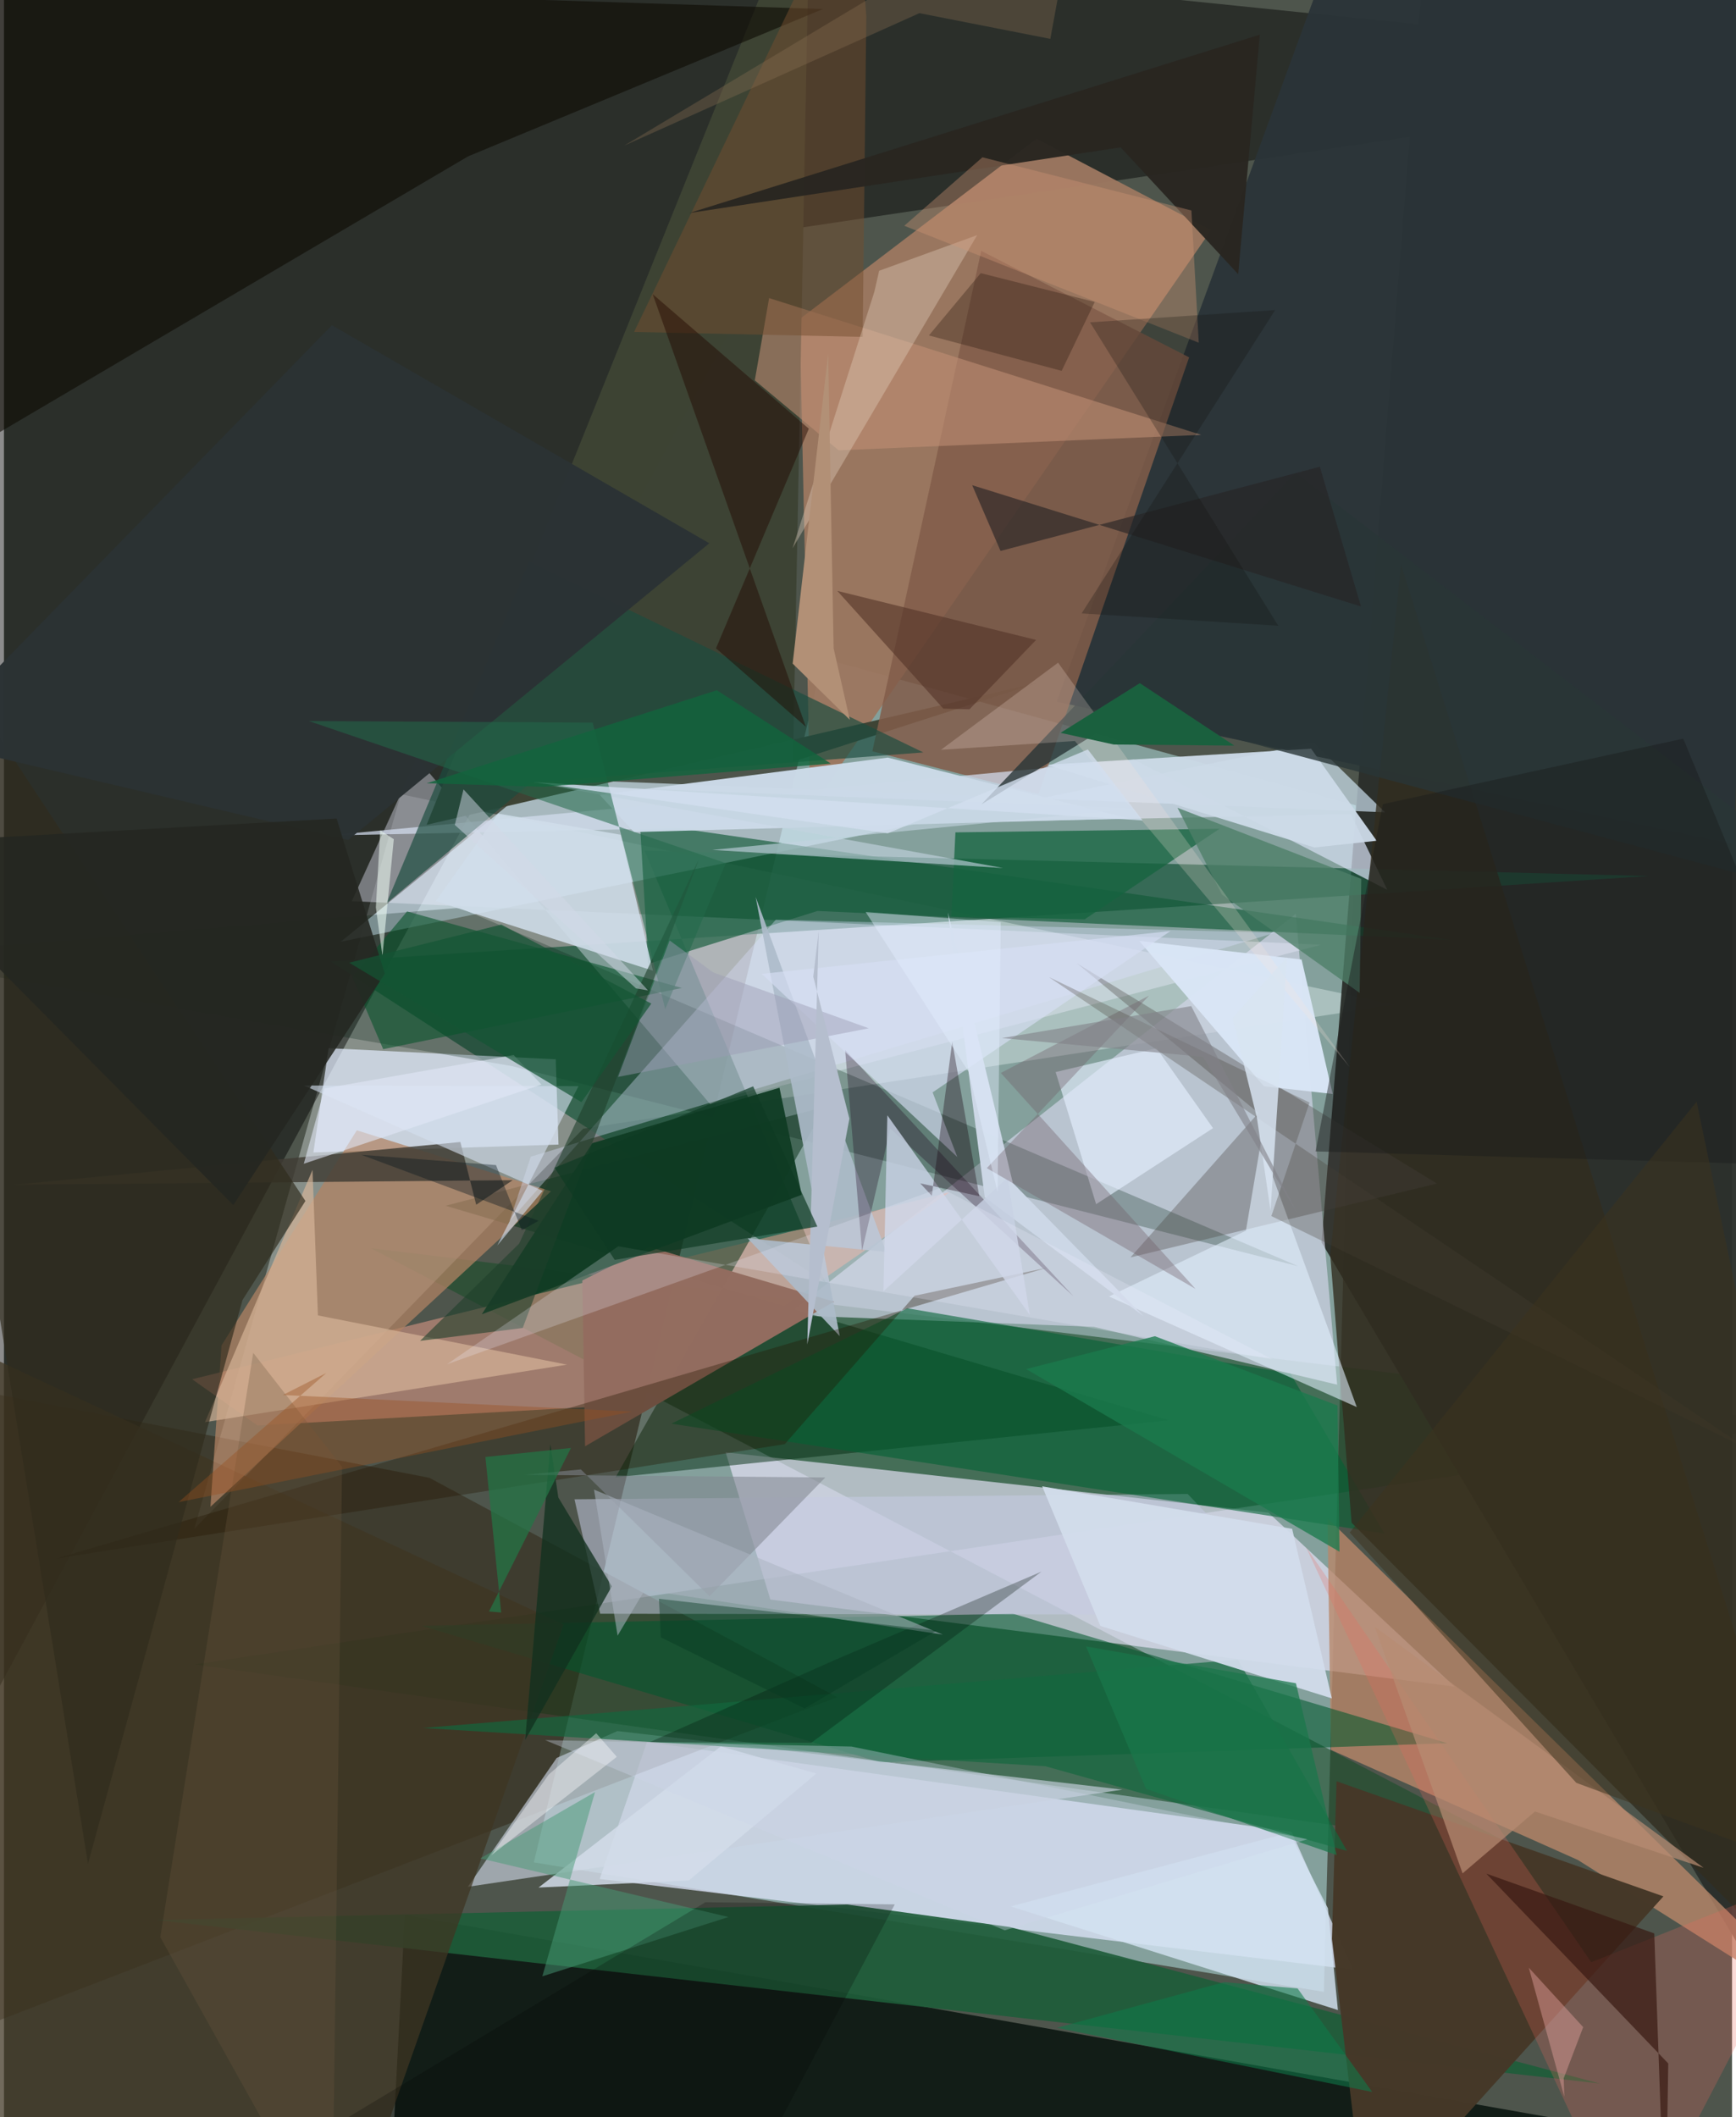 <svg xmlns="http://www.w3.org/2000/svg" width="228" height="278" viewBox="0 0 836 1024"><path fill="#4e554c" d="M0 0h836v1024H0z"/><path fill="#b8eaea" fill-opacity=".506" d="M396.345 318.482l257.678 71.02-15.488 573.88-382.206-62.62z"/><path fill="#1c4e2b" fill-opacity=".6" d="M736.409 895.93L177.527 603.721l693.39 84.675L92.193 805.003z"/><path fill="#f2fefe" fill-opacity=".349" d="M92.101 739.46l99.875-355.341 480.95 101.806-392.696 59.97z"/><path fill="#010000" fill-opacity=".451" d="M-61.718 926.172l439.526-814.92L898 33.66-36.977-62z"/><path fill="#ede8ff" fill-opacity=".639" d="M701.78 815.785l-90.027-84.172-262.622-29.179 21.641 71.212z"/><path fill="#2b2f2b" fill-opacity=".961" d="M637.423 600.89L898 1040.06 857.616-39.536 690.336-62z"/><path fill="#e0e7fc" fill-opacity=".741" d="M622.908 885.949l-311.846-43.385-22.867 66.233 364.492 43.862z"/><path fill="#1f5940" fill-opacity=".765" d="M158.107 465.092l637.64-41.39-485.822-12.263 87.596 208.833z"/><path fill="#07110d" fill-opacity=".827" d="M188.046 1039.21l366.087.503 236.256-8.112-596.426-105.42z"/><path fill="#d9f0ff" fill-opacity=".639" d="M259.58 376.561l408.54 16.322-34.588-33.768-470.558 96.358z"/><path fill="#9c7760" fill-opacity=".965" d="M390.106 391.392l-5.154-237.072 114.59-87.213 84.422 44.232z"/><path fill="#d1d4e6" fill-opacity=".694" d="M378.867 636.087L624.96 441.97l20.004 227.748-117.63-27.98z"/><path fill="#fba792" fill-opacity=".471" d="M308.579 679.09l148.686-102.36-366.218 90.367 31.602 22.362z"/><path fill="#261700" fill-opacity=".384" d="M403.073 820.854l-441.02 170.033-13.208-325.674 256.943 49.547z"/><path fill="#b8866a" fill-opacity=".788" d="M640.274 734.227l253.29 248.738-132.173-83.377-119.436-53.23z"/><path fill="#2a3438" fill-opacity=".953" d="M656.089-62l200.375 20.774-19.825 449.547-327.388-68.915z"/><path fill="#e2edff" fill-opacity=".706" d="M266.939 512.357l1.335 41.23-118.577 3.819 7.35-50.441z"/><path fill="#022d10" fill-opacity=".498" d="M213.678 583.177l349.73 103.77-267.531 27.574L397.24 535.346z"/><path fill="#eef" fill-opacity=".392" d="M637.228 456.95L168.28 435.87l31.497-69.076 141.911 167.311z"/><path fill="#00582d" fill-opacity=".565" d="M423.968 852.39l274.276-9.26-210.062-62.639-286.4 5.849z"/><path fill="#1e5d3a" fill-opacity=".91" d="M407.984 921.156l78.583 10.87 285.509 75.715-698.349-79.105z"/><path fill="#c7d0de" fill-opacity=".659" d="M267.406 850.251l29.374-12.992 244.275 28.324-316.628 46.983z"/><path fill="#3d4334" fill-opacity=".988" d="M204.471 398.928L390.037-62l-8.324 430.4 119.343-38.397z"/><path fill="#125a38" fill-opacity=".651" d="M307.658 397.862l3.99 68.353 81.903-25.603 306.177 13.996z"/><path fill="#825d4a" fill-opacity=".855" d="M420.101 363.38l52.674-242.037 100.577 51.488-72.88 211.2z"/><path fill="#d3ddee" fill-opacity=".725" d="M651.585 393.77l-495.17 10.353 390.272-36.735 122.528 62.997z"/><path fill="#0c0a03" fill-opacity=".584" d="M224.52 75.633L396.21 4.37-62-10.482l4.468 252.17z"/><path fill="#002011" fill-opacity=".263" d="M-62 462.374l282.332-23.3 405.771 173.343-380.341-96.78z"/><path fill="#453828" fill-opacity=".988" d="M644.658 861.54l158.138 55.672-143.82 159.479-16.542-138.89z"/><path fill="#c5cce3" fill-opacity=".537" d="M288.42 780.5l339.625.528-55.364-58.446-296.672 2.576z"/><path fill="#036134" fill-opacity=".588" d="M622.398 664.394l45.415 77.321-344.917-53.134 114.113-55.815z"/><path fill="#3f3623" fill-opacity=".737" d="M-6.832 1086l185.2-37.834 92.364-262.401L-62 630.547z"/><path fill="#b18363" fill-opacity=".729" d="M105.257 650.725l-5.36 78.06 164.746-152.598-93.938-29.496z"/><path fill="#322d1f" fill-opacity=".792" d="M651.95 736.486L898 983.78 675.869 272.966l-34.235 334.17z"/><path fill="#15643f" fill-opacity=".765" d="M588.046 400.856l-65.23 43.802-64.47-1.355 1.95-40.71z"/><path fill="#cbd9e7" fill-opacity=".984" d="M304.757 402.455l239.256-6.622-116.405-29.413-139.373 18.029z"/><path fill="#dde0ff" fill-opacity=".365" d="M244.58 590.64l10.302-31.212 360.01-108.312-241.496-6.276z"/><path fill="#936d60" fill-opacity=".996" d="M401.544 629.575l-89.306-26.446-32.45 16.21 1.333 80.187z"/><path fill="#47403d" fill-opacity=".329" d="M544.974 608.165l61.88-69.86-87.871-72.438 174.253 106.587z"/><path fill="#cfddea" fill-opacity=".867" d="M208.902 435.865l105.057 33.64-15.565-65.768-59.388-10.256z"/><path fill="#ccdae7" fill-opacity=".953" d="M504.567 369.89l127.8-7.778 31.711 44.528-30.125 3.265z"/><path fill="#adbbca" fill-opacity=".902" d="M363.66 433.888l40.688 212.37-44.58-47.352 67.053 6.642z"/><path fill="#c18f76" fill-opacity=".565" d="M363.236 183.958l6.923-39.79 209.006 66.169-175.36 7.473z"/><path fill="#ed685b" fill-opacity=".243" d="M767.885 949.04l114.995-45.811L787.544 1086l-157.73-337.87z"/><path fill="#d3e3f1" fill-opacity=".816" d="M640.485 922.944l4.84 49.245-158.33-50.127 134.854-35.678z"/><path fill="#403c34" fill-opacity=".82" d="M220.803 552.353l-215.9 20.659 241.221-2.204-17.672 11.884z"/><path fill="#0f3c23" fill-opacity=".945" d="M385.922 577.883L231.18 635.654l53.463-82.752 90.536-26.801z"/><path fill="#d8b79a" fill-opacity=".655" d="M151.884 636.216l-2.61-70.412-52.02 122.042 175.127-27.819z"/><path fill="#e4f2ff" fill-opacity=".576" d="M534.567 627.068l66.252-31.819 7.143-42.138 46.497 127.444z"/><path fill="#1c4c3e" fill-opacity=".675" d="M444.756 363.922l-190.523-92.238-69.214 165.3 70.098-58.644z"/><path fill="#241501" fill-opacity=".345" d="M25.26 753.803l479.508-140.696-64.258 13.61-62.772 71.777z"/><path fill="#d9e5f5" fill-opacity=".976" d="M549.193 455.094l60.344 70.293 33.262 3.732-15.047-65.05z"/><path fill="#13673e" fill-opacity=".671" d="M649.71 895.196l-52.772-92.506-394.29 33.082 301.22 18.503z"/><path fill="#ccd7e6" fill-opacity=".996" d="M488.05 572.13l-31.385-130.816 17.811 137.758 76.723 57.443z"/><path fill="#734e30" fill-opacity=".494" d="M417.178 7.914L411.787-62 304.85 160.551l110.564 2.391z"/><path fill="#07532b" fill-opacity=".592" d="M183.454 507.454l144.53-29.602-132.959-37.028-26.578 31.652z"/><path fill="#302c1d" fill-opacity=".675" d="M145.844 580.866L-62 266.08 40.653 901.444 115.41 628.75z"/><path fill="#4e7f68" fill-opacity=".788" d="M567.72 390.696l21.54 41.986 66.58 47.548.797-55.144z"/><path fill="#d2ddec" fill-opacity=".941" d="M642.39 821.45l-111.982-35.048-28.139-67.508 120.912 20.552z"/><path fill="#292621" fill-opacity=".961" d="M597.082 132.619l-56.873-61.35-208.627 31.759 275.971-86.263z"/><path fill="#e5d1be" fill-opacity=".373" d="M423.39 130.963l47.437-17.25-89.316 151.457 39.53-123.924z"/><path fill="#2b3234" fill-opacity=".988" d="M166.534 406.269l174.684-143.506-182.563-105.454L-37.44 358.306z"/><path fill="#d3dce9" fill-opacity=".847" d="M393.016 857.794l-46.221-13.112-88.177 68.256 72.7-3.423z"/><path fill="#e4efff" fill-opacity=".647" d="M557.58 506.986l-48.81 11.527 19.588 63.91 56.546-36.779z"/><path fill="#11301e" fill-opacity=".769" d="M268.19 724.28l25.878 42.967-41.918 74.27 12.189-143.043z"/><path fill="#1c001c" fill-opacity=".302" d="M415.115 605.022l13.688-59.168 88.608 81.123L406.932 507.86z"/><path fill="#c7d1e4" fill-opacity=".816" d="M485.49 569.68l10.791 66.313-68.92-96.553-1.895 85.11z"/><path fill="#371811" fill-opacity=".682" d="M717.13 906.21l81.243 28.913L803.72 1086l1.417-87.992z"/><path fill="#1f3f2b" fill-opacity=".592" d="M249.214 601.511l86.912-185.807-85.168 226.61-49.645 6.205z"/><path fill="#c4d4e0" fill-opacity=".62" d="M483.332 419.835l-140.617-8.762 204.272-20.04-284.251-11.416z"/><path fill="#293537" fill-opacity=".792" d="M624.828 228.577L898 438.203l-352.266-94.217-72.862 45.062z"/><path fill="#226a4a" fill-opacity=".545" d="M284.805 349.503l-137.33-.76 201.744 68.722-29.316 70.588z"/><path fill="#6f5c68" fill-opacity=".369" d="M482.255 518.94l94.166 104.44-100.95-58.396 78.52-83.452z"/><path fill="#1a1d1b" fill-opacity=".443" d="M898 564.359l-263.5-7.462 32.554-167.953 145.35-31.686z"/><path fill="#d7dff4" fill-opacity=".647" d="M564.308 450.328l-115.045 78.003 11.928 31.267-94.621-88.58z"/><path fill="#d4deef" fill-opacity=".62" d="M277.945 525.329l-132.845-.313 115.537 50.951-21.943 26.382z"/><path fill="#808690" fill-opacity=".553" d="M341.319 772.049l-62.222-61.338-27.282 2.604 145.522 1.284z"/><path fill="#cf9576" fill-opacity=".376" d="M435.544 109.2l37.814-33.12 101.096 25.72 3.56 63.961z"/><path fill="#b68c73" fill-opacity=".718" d="M663.182 786.855l159.05 116.537-81.576-27.226-35.01 29.913z"/><path fill="#464135" fill-opacity=".29" d="M631.607 533.258l-126.014-60.633 337.62 227.954-230.081-112.406z"/><path fill="#6b593e" fill-opacity=".29" d="M120.575 654.313l42.99 55.16L158.762 1086 75.64 936.93z"/><path fill="#230a02" fill-opacity=".471" d="M313.857 142.303l75.518 65.046-44.913 106.216 43.494 37.987z"/><path fill="#fde3da" fill-opacity=".224" d="M518.075 358.388l132.886 157.64-141.006-195.51-56.651 42.136z"/><path fill="#15000c" fill-opacity=".341" d="M458.752 503.9l-9.88 74.435-5.61-5.993 28.575 6.228z"/><path fill="#272425" fill-opacity=".631" d="M482.113 266.472l-13.717-31.805 188.088 58.667-19.895-67.587z"/><path fill="#26150a" fill-opacity=".314" d="M472.535 132.11l-25.064 30.126 64.21 17.14 16.011-33.328z"/><path fill="#533328" fill-opacity=".596" d="M499.316 309.505l-32.211 33.551-12.657-.303-51.291-56.954z"/><path fill="#eff1ff" fill-opacity=".235" d="M297.195 602.795l316.464 54.666-160.448-82.9-238.898 85.296z"/><path fill="#489b75" fill-opacity=".494" d="M285.94 866.733l-55.48 32.1 120.067 28.359-90.079 28.687z"/><path fill="#020e0a" fill-opacity=".29" d="M402.144 802.797l99.783-42.66-111.35 82.78-78.082-.35z"/><path fill="#d8e4f1" fill-opacity=".831" d="M620.685 462.897l-26.399 29.427 11.867 48.38 6.598 44.913z"/><path fill="#9a501f" fill-opacity=".38" d="M84.486 726.526l71.489-62.483-21.05 10.672 168.963 8.016z"/><path fill="#acb5c2" fill-opacity=".549" d="M285.455 720.48l168.74 70.126-144.2-21.568-13.132 22.056z"/><path fill="#1b613f" fill-opacity=".996" d="M549.498 330.414l45.72 30.21-58.332-.529-25.74-5.645z"/><path fill="#0e7a4a" fill-opacity=".576" d="M509.434 980.762l80.856-22.064 35.53 3.04 36.112 50.066z"/><path fill="#b29076" d="M381.552 320.962l17.179-149.994 2.636 142.608 7.833 34.563z"/><path fill="#000001" fill-opacity=".22" d="M339.317 920.045L145.515 1036.7l200.425 45.01 85.013-160.629z"/><path fill="#9b9cb4" fill-opacity=".451" d="M297.061 520.867l121.318-23.52-75.313-27.044-21.023-15.426z"/><path fill="#dfa09b" fill-opacity=".459" d="M763.987 980.453l-26.312-28.74 17.18 62.42-.28-8.964z"/><path fill="#242721" fill-opacity=".886" d="M-62 408.257l172.952 174.608 73.305-111.908-23.344-75.053z"/><path fill="#f1fff6" fill-opacity=".545" d="M188.596 405.893l-6.558-4.325-2.118 37.27 3.183 23.527z"/><path fill="#818188" fill-opacity=".592" d="M580.09 511.16l45.542 75.553-51.263-100.1-91.533 15.467z"/><path fill="#3d331e" fill-opacity=".518" d="M818.862 532.847L651.05 741.221l109.607 121.08L898 912.912z"/><path fill="#b5bece" d="M391.526 472.366l17.479 68.675L388.62 650.25l5.542-199.919z"/><path fill="#07161d" fill-opacity=".38" d="M258.611 590.45l-8.078 4.566-12.5-31.503-65.191-4.988z"/><path fill="#053921" fill-opacity=".424" d="M316.862 773.284l.918 18.643 69.543 34.37 63.87-37.627z"/><path fill="#237445" fill-opacity=".741" d="M274.292 700.335l-41.375 4.366 7.614 75.216-5.877-.504z"/><path fill="#1a764a" fill-opacity=".718" d="M552.495 865.208l92.242 32.025-19.72-83.105L523.5 796.332z"/><path fill="#1b7a4d" fill-opacity=".769" d="M494.506 662.168l62.278-15.887 88.339 33.521.972 70.71z"/><path fill="#d2dfee" fill-opacity=".804" d="M255.93 378.277l171.62 24.783 96.794-40.562 26.49 34.315z"/><path fill="#0e3a23" fill-opacity=".678" d="M362.441 525.432l-96.084 39.371 29.115 44.558 98.033-16.093z"/><path fill="#887053" fill-opacity=".353" d="M506.201 18.802L442.868 6.368l-142.844 64.08L521.002-62z"/><path fill="#cdd5e9" fill-opacity=".357" d="M409.968 844.742l220.647 44.84-146.466 44.04-222.35-91.982z"/><path fill="#fefdff" fill-opacity=".4" d="M235.765 897.342l60.714-47.634-9.976-11.404-22.99 20z"/><path fill="#d3d9e6" fill-opacity=".49" d="M218.103 398.987l87.685 79.07 5.795.965-89.267-97.23z"/><path fill="#e0e8f6" fill-opacity=".596" d="M145.05 562.872l114.96-38.307-13.451-14.286-91.478 16.158z"/><path fill="#135534" fill-opacity=".698" d="M167.003 465.63l112.36 67.435 33.806-47.666-72.56-38.21z"/><path fill="#13100d" fill-opacity=".259" d="M521.334 296.682l95.143 5.968-91.062-146.75 89.559-5.946z"/><path fill="#12653d" fill-opacity=".808" d="M204.52 378.841l140.33-44.991 55.146 35.467-138.832 11.233z"/><path fill="#e4f0ff" fill-opacity=".431" d="M482.236 446.064l-1.56 130.37-13.99-58.059-49.826-77.272z"/></svg>